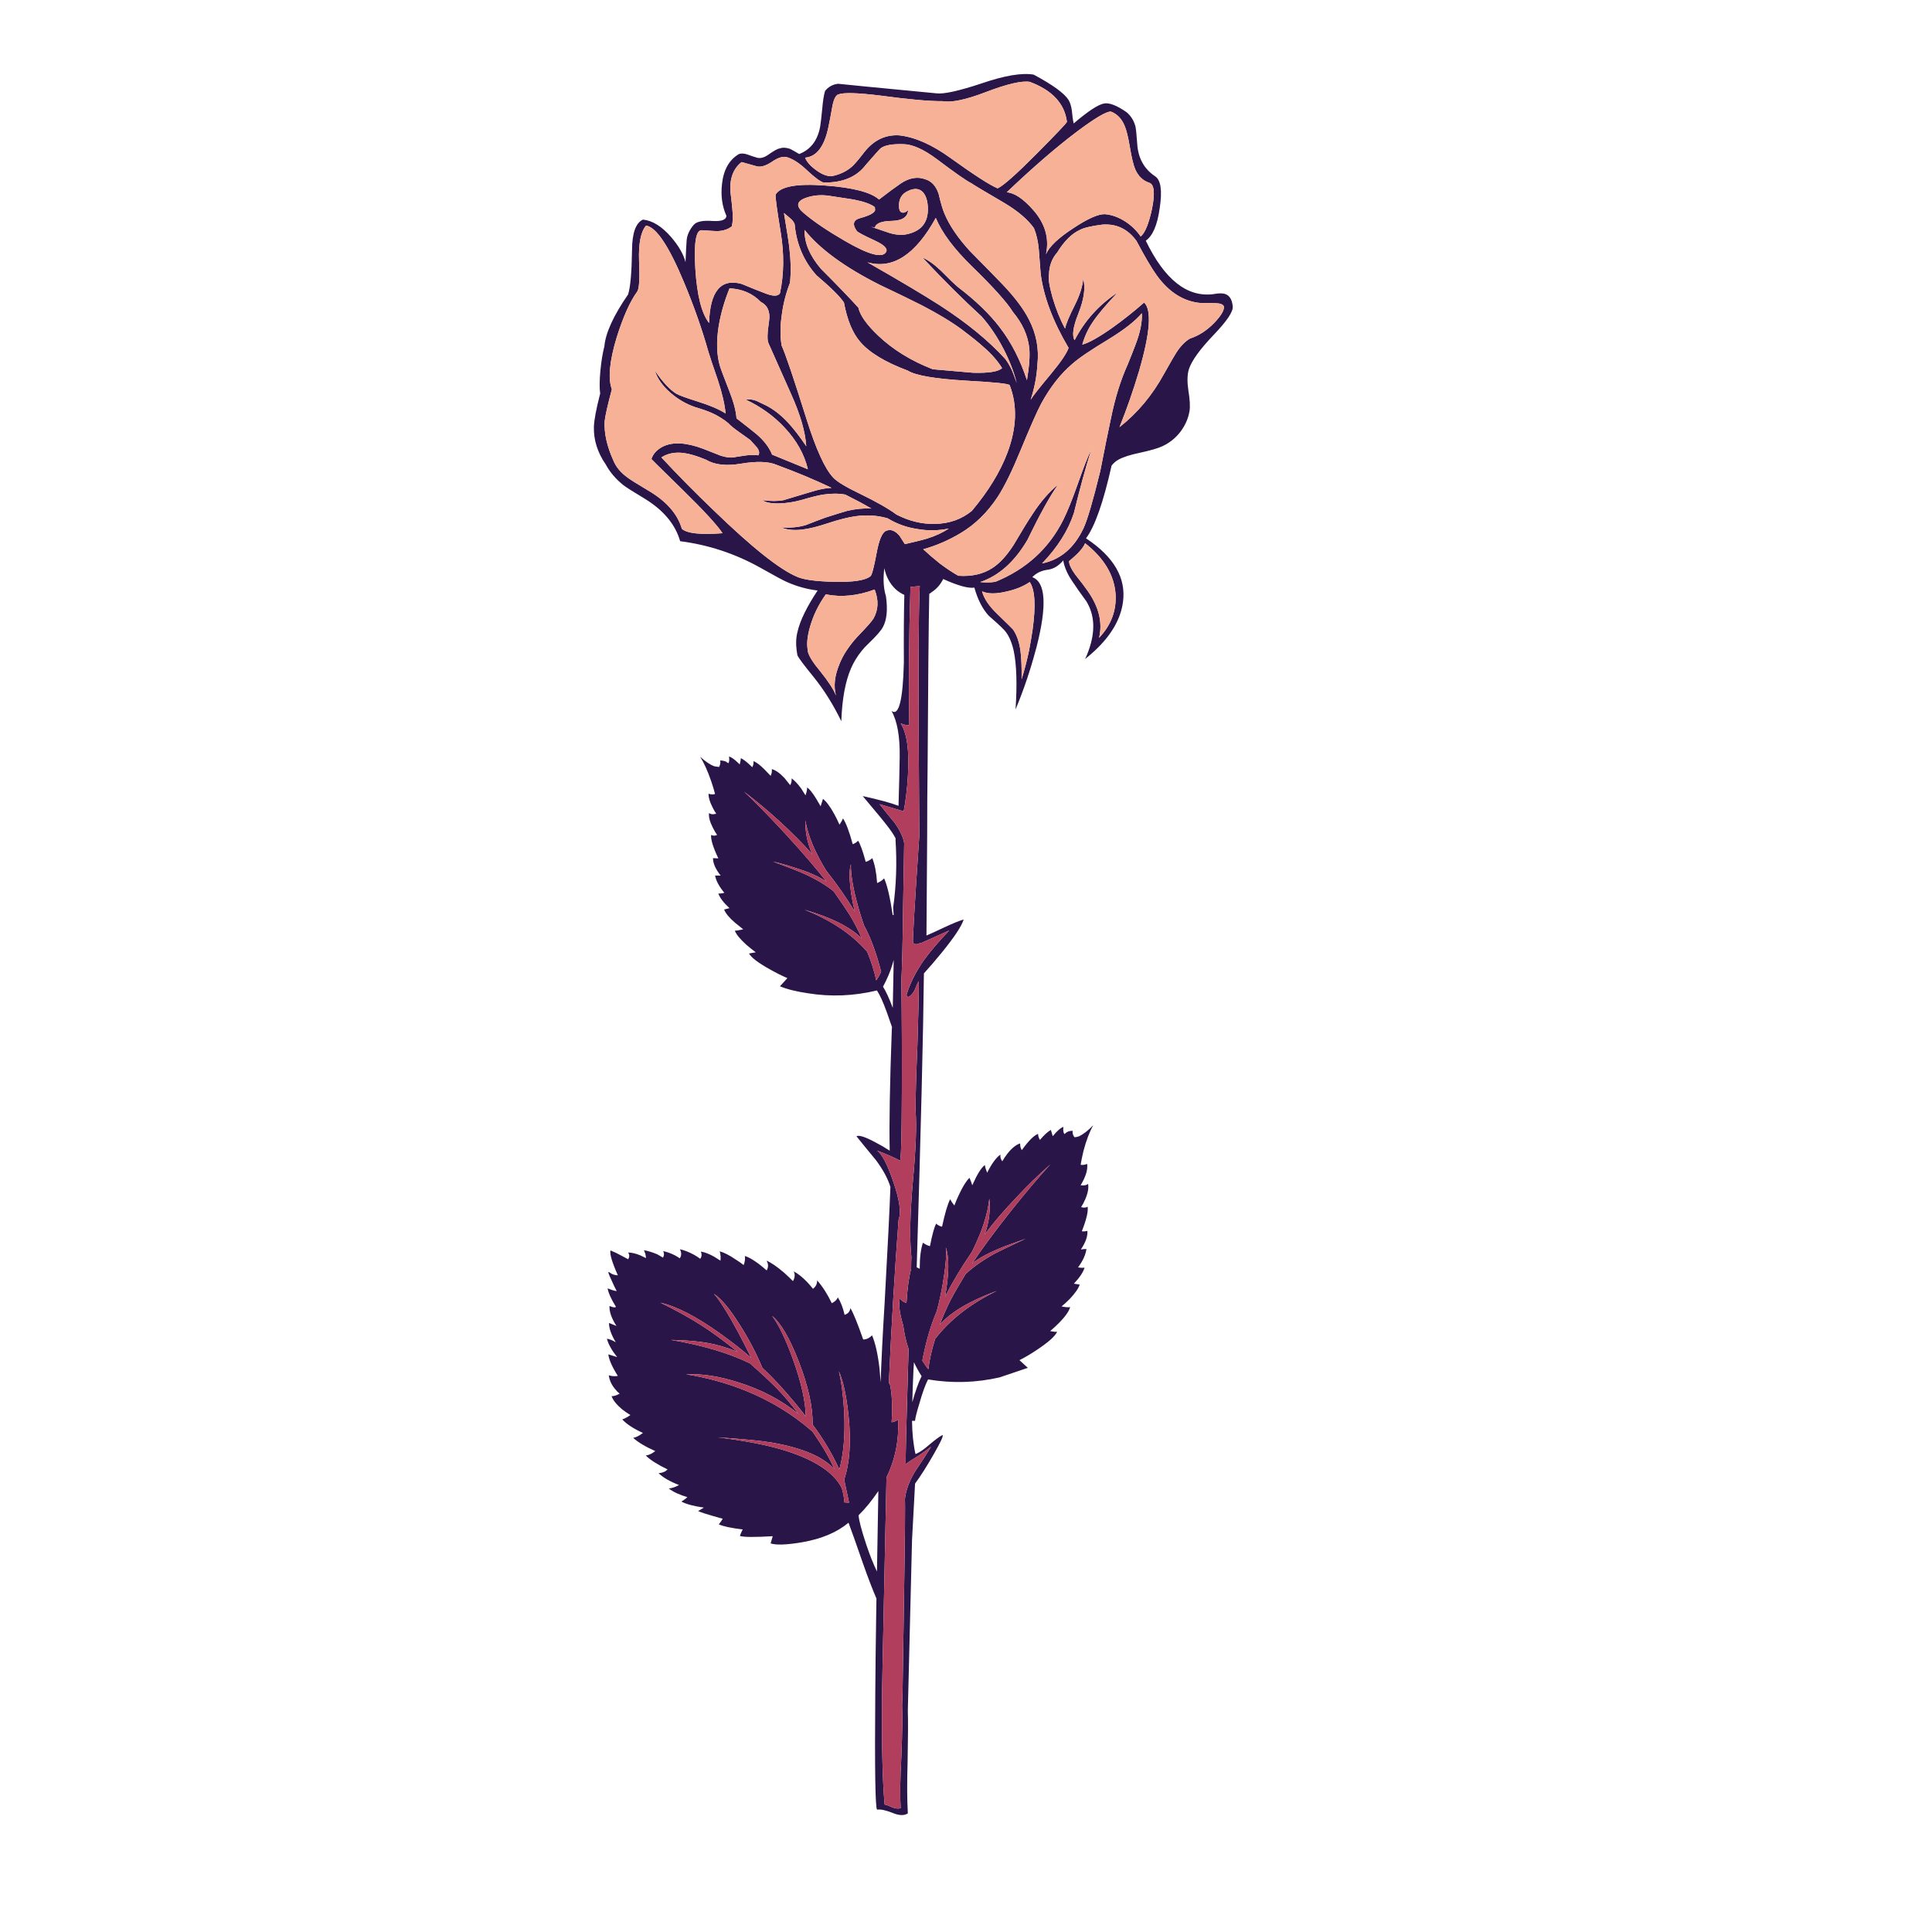 <?xml version="1.0" encoding="utf-8"?>
<!-- Generator: Adobe Illustrator 16.0.0, SVG Export Plug-In . SVG Version: 6.00 Build 0)  -->
<!DOCTYPE svg PUBLIC "-//W3C//DTD SVG 1.1//EN" "http://www.w3.org/Graphics/SVG/1.1/DTD/svg11.dtd">
<svg version="1.1" id="Layer_1" xmlns="http://www.w3.org/2000/svg" xmlns:xlink="http://www.w3.org/1999/xlink" x="0px" y="0px"
	 width="300px" height="300px" viewBox="0 0 300 300" enable-background="new 0 0 300 300" xml:space="preserve">
<g>
	<path fill="#291548" d="M152.495,12.925c3.539-1.204,6.211-1.649,8.017-1.336c2.961,1.589,4.766,2.901,5.416,3.936
		c0.241,0.409,0.409,0.951,0.506,1.625c0.072,0.818,0.168,1.493,0.289,2.022c2.215-1.902,3.791-2.937,4.729-3.105
		c0.819-0.145,1.985,0.313,3.503,1.372c0.697,0.602,1.154,1.36,1.372,2.275c0.071,0.337,0.155,1.18,0.253,2.527
		c0.121,2.263,1.048,3.972,2.779,5.128c0.892,0.578,1.133,2.215,0.724,4.911c-0.36,2.646-1.084,4.345-2.167,5.091
		c2.913,6.042,6.402,8.811,10.473,8.305c0.866-0.168,1.504-0.168,1.913,0c0.649,0.241,1.023,0.879,1.119,1.914
		c0.072,0.794-0.892,2.239-2.889,4.333c-2.216,2.311-3.526,4.128-3.937,5.453c-0.24,0.818-0.265,1.89-0.072,3.213
		c0.24,1.444,0.302,2.528,0.182,3.25c-0.191,1.155-0.676,2.239-1.443,3.25c-0.771,0.987-1.723,1.733-2.854,2.239
		c-0.626,0.289-1.757,0.614-3.394,0.975c-1.518,0.313-2.637,0.674-3.359,1.083c-0.359,0.192-0.709,0.493-1.047,0.903
		c-1.275,5.705-2.601,9.473-3.971,11.302c4.332,2.865,6.245,6.163,5.74,9.894c-0.361,2.648-1.818,5.164-4.37,7.547
		c-0.457,0.434-0.963,0.866-1.517,1.3c0.217-0.434,0.396-0.866,0.542-1.3c1.083-2.985,0.963-5.549-0.361-7.691
		c-0.938-1.276-1.625-2.25-2.058-2.924c-0.818-1.156-1.324-2.288-1.518-3.395c-0.697,0.842-1.492,1.324-2.384,1.444
		c-0.987,0.12-1.793,0.505-2.419,1.155c2.094,0.771,2.311,4.406,0.65,10.905c-0.049,0.169-0.098,0.337-0.146,0.506
		c-0.817,3.081-1.854,6.127-3.104,9.136c0.265-3.9,0.168-6.945-0.289-9.136c-0.338-1.469-0.844-2.552-1.518-3.25
		c-0.48-0.505-1.265-1.228-2.347-2.166c-0.963-1.035-1.709-2.492-2.239-4.37c-0.938,0.145-2.551-0.301-4.839-1.336
		c-0.433,0.867-1.023,1.541-1.769,2.022c-0.145,0.121-0.277,0.217-0.397,0.289c-0.096,4.79-0.18,13.565-0.252,26.323
		c-0.048,3.779-0.072,7.535-0.072,11.267c-0.048,5.224-0.084,10.375-0.108,15.454c0.312-0.12,1.264-0.554,2.852-1.3
		c1.18-0.554,2.154-0.951,2.925-1.191c-0.289,0.987-1.409,2.684-3.358,5.092c-0.963,1.179-1.901,2.274-2.817,3.284
		c-0.096,9.103-0.469,24.314-1.119,45.644c0.145,0.072,0.301,0.146,0.47,0.217c0-1.758,0.168-3.104,0.505-4.045
		c0.313,0.242,0.674,0.423,1.083,0.543c0.361-1.854,0.686-3.021,0.975-3.504c0.24,0.242,0.542,0.397,0.903,0.472
		c0.457-2.119,0.878-3.539,1.264-4.263c0.168,0.338,0.385,0.662,0.65,0.976c0.192-0.529,0.433-1.094,0.722-1.697
		c0.578-1.25,1.119-2.117,1.625-2.6c0.192,0.434,0.337,0.817,0.433,1.155c0.746-1.687,1.396-2.731,1.95-3.144
		c0.048,0.339,0.169,0.734,0.361,1.193c0.698-1.396,1.384-2.336,2.058-2.818c-0.048,0.361,0.049,0.712,0.289,1.05
		c0.217-0.388,0.493-0.795,0.83-1.229c0.674-0.842,1.324-1.358,1.95-1.553c-0.024,0.385,0.06,0.734,0.253,1.047
		c1.035-1.443,1.878-2.287,2.527-2.527c0,0.313,0.097,0.625,0.289,0.939c0.625-0.746,1.191-1.264,1.697-1.553l0.289,0.975
		c0.697-0.844,1.252-1.324,1.659-1.445c-0.071,0.556-0.012,0.929,0.181,1.119c0.313-0.358,0.735-0.526,1.265-0.504
		c-0.071,0.313,0.013,0.637,0.254,0.976c0.168,0.022,0.421-0.023,0.758-0.146c0.649-0.313,1.372-0.879,2.167-1.697
		c-0.578,1.035-1.084,2.371-1.518,4.008c-0.192,0.818-0.336,1.529-0.434,2.132c0.361,0.049,0.698,0,1.012-0.146
		c0.121,0.892-0.217,1.998-1.012,3.322c0.529,0.072,0.914,0,1.155-0.217c0.12,0.625-0.022,1.42-0.435,2.383
		c-0.191,0.457-0.408,0.867-0.648,1.229c0.434,0.119,0.771,0.097,1.012-0.071c0.12,0.723-0.182,1.998-0.902,3.825
		c0.336,0.025,0.625,0,0.865-0.069c0.072,0.817-0.265,1.781-1.011,2.89c0.289-0.05,0.578-0.074,0.866-0.074
		c-0.12,0.893-0.555,1.842-1.301,2.854c0.41,0.072,0.746,0.084,1.013,0.037c-0.218,0.721-0.771,1.553-1.662,2.49l0.903,0.145
		c-0.192,0.602-0.711,1.348-1.553,2.238c-0.457,0.459-0.879,0.844-1.265,1.156c0.603,0.121,1.048,0.156,1.336,0.106
		c-0.169,0.628-0.733,1.435-1.696,2.421c-0.481,0.481-0.951,0.913-1.408,1.301c0.457,0.096,0.818,0.131,1.082,0.106
		c-0.313,0.699-1.383,1.647-3.213,2.854c-0.891,0.602-1.77,1.119-2.637,1.553l1.301,1.191l-4.369,1.479
		c-3.659,0.842-7.366,0.951-11.122,0.324c-0.409,0.77-0.855,1.997-1.336,3.684c-0.434,1.42-0.662,2.336-0.686,2.744h-0.47
		c0.024,1.976,0.205,3.694,0.542,5.164c0.602-0.24,1.324-0.733,2.167-1.479c0.915-0.771,1.589-1.265,2.022-1.48
		c0.193,0.072-0.265,1.07-1.372,2.996c-1.06,1.854-2.022,3.371-2.889,4.551l-0.47,8.775l-0.65,26.432
		c0.048,1.611,0.036,4.26-0.037,7.943c-0.096,3.322-0.084,6.006,0.037,8.053c-0.554,0.361-1.313,0.348-2.275-0.037
		c-1.131-0.457-1.962-0.637-2.492-0.541c-0.289-0.145-0.385-6.164-0.289-18.055c0.024-3.563,0.072-7.643,0.144-12.24l0.037-2.492
		c-0.626-1.445-1.336-3.299-2.13-5.561c-0.939-2.721-1.674-4.791-2.203-6.211c-1.782,1.492-4.177,2.504-7.186,3.033
		c-2.408,0.407-4.044,0.469-4.911,0.18l0.324-1.119c-2.792,0.168-4.489,0.156-5.091-0.035c0.072-0.242,0.168-0.482,0.289-0.723
		l0.145-0.289c-1.806-0.217-3.045-0.48-3.72-0.795c0.145-0.168,0.289-0.361,0.433-0.578l0.181-0.289l-1.408-0.396
		c-1.035-0.289-1.842-0.553-2.42-0.793l0.903-0.543c-1.564-0.217-2.732-0.529-3.502-0.938c0.217-0.119,0.433-0.265,0.65-0.433
		l0.289-0.254c-1.18-0.336-2.143-0.783-2.889-1.336c0.385-0.049,0.77-0.156,1.155-0.324l0.434-0.217
		c-1.42-0.555-2.48-1.168-3.178-1.842c0.361-0.023,0.71-0.121,1.047-0.289l0.361-0.289c-1.589-0.771-2.72-1.492-3.395-2.166
		c0.289-0.025,0.626-0.145,1.011-0.361l0.469-0.323c-1.564-0.699-2.708-1.386-3.43-2.06c0.313-0.049,0.662-0.193,1.047-0.434
		l0.47-0.326c-1.444-0.648-2.516-1.348-3.214-2.094c0.217-0.072,0.494-0.205,0.831-0.396l0.433-0.289
		c-0.409-0.242-0.831-0.529-1.264-0.867c-0.867-0.723-1.42-1.407-1.661-2.059c0.24,0,0.518-0.059,0.83-0.18l0.434-0.217
		c-0.241-0.168-0.494-0.422-0.758-0.758c-0.53-0.65-0.843-1.349-0.939-2.095c0.265,0.097,0.578,0.146,0.939,0.146l0.469-0.037
		c-0.891-1.42-1.384-2.539-1.48-3.357l1.373,0.432c-0.843-1.059-1.373-2.01-1.589-2.852c0.313,0.047,0.638,0.156,0.975,0.324
		l0.397,0.217c-0.722-1.203-1.071-2.203-1.046-2.996l1.155,0.469c-0.771-1.203-1.131-2.237-1.083-3.104
		c0.337,0.146,0.602,0.217,0.794,0.217l0.217-0.071c-0.771-1.252-1.204-2.215-1.3-2.89c0.481,0.218,0.951,0.361,1.408,0.435
		c-0.288-0.554-0.554-1.107-0.794-1.662c-0.506-1.06-0.626-1.48-0.361-1.264c0.409,0.313,0.855,0.471,1.336,0.471
		c-0.891-1.998-1.276-3.287-1.155-3.865c0.554,0.219,1.179,0.518,1.877,0.904c0.337,0.19,0.626,0.35,0.867,0.469
		c0.241-0.361,0.241-0.711,0-1.047c0.53,0,1.155,0.145,1.877,0.434l0.903,0.434c-0.024-0.434-0.132-0.844-0.325-1.229
		c0.674,0.121,1.372,0.338,2.094,0.65l0.867,0.506c0.192-0.314,0.205-0.65,0.036-1.012c0.578,0.119,1.18,0.338,1.805,0.649
		c0.313,0.168,0.566,0.324,0.758,0.47c0.289-0.386,0.301-0.854,0.037-1.408c0.673,0.145,1.408,0.434,2.203,0.867
		c0.385,0.217,0.698,0.42,0.938,0.612c0.241-0.289,0.277-0.662,0.109-1.119c0.602,0.097,1.288,0.361,2.058,0.795
		c0.361,0.218,0.687,0.421,0.975,0.613c0.073-0.457,0.037-0.938-0.108-1.445c0.65,0.171,1.457,0.578,2.419,1.229
		c0.505,0.313,0.938,0.613,1.3,0.902c0.192-0.507,0.253-0.976,0.18-1.408c0.53,0.145,1.252,0.555,2.167,1.229
		c0.458,0.361,0.867,0.697,1.228,1.012c0.289-0.531,0.277-1.035-0.036-1.518c0.698,0.289,1.601,0.902,2.708,1.842
		c0.529,0.48,0.999,0.926,1.408,1.336c0.313-0.553,0.349-1.059,0.108-1.518c0.65,0.338,1.349,0.893,2.095,1.662
		c0.361,0.385,0.662,0.734,0.903,1.047c0.433-0.313,0.65-0.746,0.65-1.301c0.818,0.916,1.577,2.096,2.274,3.539
		c0.482-0.24,0.795-0.541,0.939-0.902c0.458,0.723,0.807,1.625,1.047,2.709c0.53-0.17,0.831-0.518,0.903-1.049
		c0.458,0.771,1.119,2.396,1.986,4.875c0.506,0,0.962-0.217,1.373-0.65c0.505,1.182,0.891,2.879,1.155,5.094
		c0.072,0.793,0.132,1.527,0.18,2.201c0.121-3.49,0.325-7.57,0.614-12.24c0.481-8.666,0.782-14.697,0.903-18.092
		c-0.385-1.275-1.132-2.66-2.239-4.152c-1.372-1.659-2.383-2.899-3.033-3.719c0.385-0.217,1.36,0.096,2.925,0.938
		c0.794,0.409,1.541,0.844,2.239,1.301c-0.096-3.996,0.012-10.267,0.325-18.813c0-0.121,0.012-0.239,0.036-0.36
		c-0.168-0.506-0.433-1.265-0.794-2.274c-0.579-1.611-1.096-2.757-1.553-3.431c-3.587,0.867-7.162,1.013-10.724,0.435
		c-1.805-0.267-3.25-0.625-4.333-1.084l1.155-1.265c-0.843-0.36-1.733-0.808-2.672-1.335c-1.829-1.012-2.925-1.842-3.286-2.492
		l1.047-0.18c-0.458-0.338-0.939-0.723-1.444-1.156c-0.987-0.891-1.589-1.625-1.806-2.202c0.193,0,0.457-0.036,0.794-0.108
		l0.505-0.108l-1.3-1.047c-0.891-0.771-1.444-1.444-1.661-2.022l0.83-0.217c-0.915-0.842-1.493-1.601-1.733-2.274
		c0.144,0.023,0.349,0.012,0.614-0.036l0.325-0.072c-0.794-0.939-1.275-1.83-1.444-2.672h0.867
		c-0.794-1.012-1.192-1.914-1.192-2.709l0.831,0.036c-0.819-1.733-1.192-2.948-1.12-3.646c0.145,0.096,0.349,0.132,0.614,0.108
		l0.325-0.108c-0.241-0.313-0.47-0.698-0.686-1.155c-0.458-0.892-0.65-1.638-0.578-2.239c0.168,0.145,0.409,0.205,0.722,0.181
		l0.397-0.072c-0.216-0.313-0.422-0.674-0.614-1.083c-0.409-0.818-0.602-1.493-0.578-2.022c0.192,0.072,0.422,0.108,0.686,0.108
		l0.325-0.072c-0.145-0.578-0.349-1.252-0.614-2.022c-0.529-1.54-1.095-2.792-1.697-3.755c0.819,0.746,1.553,1.239,2.203,1.48
		l0.722,0.108c0.192-0.337,0.253-0.674,0.181-1.011c0.313,0,0.614,0.06,0.903,0.18l0.361,0.253c0.145-0.192,0.181-0.541,0.108-1.047
		c0.241,0.048,0.59,0.265,1.047,0.649l0.614,0.578c0.097-0.385,0.157-0.71,0.181-0.975c0.337,0.168,0.722,0.445,1.155,0.83
		l0.614,0.578c0.168-0.313,0.229-0.626,0.18-0.939c0.433,0.145,0.999,0.566,1.697,1.265l0.975,1.011
		c0.168-0.337,0.229-0.687,0.181-1.047c0.602,0.168,1.264,0.638,1.986,1.408l0.866,1.083c0.192-0.313,0.265-0.662,0.217-1.047
		c0.433,0.289,0.927,0.807,1.48,1.553l0.687,1.083c0.168-0.481,0.252-0.891,0.252-1.228c0.361,0.24,0.819,0.806,1.373,1.697
		l0.722,1.229c0.096-0.337,0.216-0.723,0.361-1.155c0.53,0.409,1.119,1.203,1.769,2.383c0.313,0.578,0.578,1.119,0.794,1.625
		c0.241-0.337,0.421-0.662,0.542-0.975c0.457,0.649,0.962,1.985,1.516,4.008c0.337-0.12,0.614-0.301,0.831-0.542
		c0.312,0.434,0.71,1.529,1.191,3.286c0.385-0.12,0.722-0.313,1.011-0.578c0.385,0.915,0.638,2.203,0.758,3.864
		c0.458-0.192,0.819-0.434,1.083-0.723c0.481,1.035,0.926,2.938,1.336,5.705c0.048,0,0.096-0.012,0.144-0.035
		c-0.024-0.386-0.048-0.771-0.072-1.156c0.481-3.395,0.602-6.909,0.361-10.544c0.072-0.048,0.012-0.229-0.18-0.541
		c-0.313-0.578-1.036-1.553-2.167-2.925c-0.891-1.06-1.806-2.154-2.744-3.286c2.6,0.578,4.454,1.083,5.561,1.517
		c0.096-3.298,0.157-5.826,0.181-7.583c0.048-3.178-0.374-5.561-1.264-7.149c1.131,0.842,1.769-1.661,1.913-7.511
		c-0.024-4.405,0-7.908,0.073-10.508c-0.481-0.216-0.939-0.518-1.373-0.902c-0.891-0.867-1.468-1.95-1.733-3.25
		c-0.216,1.661-0.132,3.118,0.253,4.37c0.288,2.07,0.132,3.658-0.47,4.766c-0.265,0.53-1.035,1.409-2.311,2.637
		c-0.361,0.337-0.686,0.686-0.975,1.047c-0.698,0.866-1.251,1.77-1.661,2.708c-0.891,2.047-1.396,4.791-1.517,8.233
		c-1.252-2.576-2.684-4.863-4.296-6.861c-1.517-1.854-2.359-2.985-2.528-3.394c-0.024-0.241-0.061-0.47-0.108-0.687
		c-0.145-1.107-0.097-2.106,0.145-2.997c0.385-1.686,1.42-3.803,3.105-6.355c-1.637-0.193-3.238-0.638-4.803-1.336
		c-0.554-0.241-1.938-0.987-4.153-2.239c-3.899-2.167-8.028-3.526-12.385-4.08c-0.747-2.6-2.564-4.791-5.453-6.572
		c-1.805-1.083-2.925-1.793-3.358-2.131c-1.18-0.938-2.095-2.01-2.744-3.213c-1.276-1.854-1.89-3.792-1.841-5.814
		c0.024-1.035,0.349-2.768,0.975-5.199c-0.121-0.818-0.108-2.01,0.036-3.575c0.145-1.468,0.349-2.72,0.614-3.755
		c0.192-2.095,1.419-4.779,3.683-8.053c0.361-1.107,0.566-3.43,0.614-6.969c0.024-2.6,0.59-4.152,1.697-4.658
		c1.469,0.146,2.925,1.047,4.369,2.708c1.18,1.373,1.926,2.672,2.239,3.9c0.072-1.757,0.132-2.913,0.18-3.467
		c0.097-0.818,0.458-1.588,1.083-2.311c0.434-0.53,1.432-0.734,2.997-0.614c1.348,0.072,2.046-0.193,2.095-0.795
		c-0.674-1.492-0.903-3.153-0.686-4.983c0.24-2.19,1.119-3.731,2.635-4.622c0.361-0.121,0.795-0.097,1.301,0.072
		c0.578,0.216,1.011,0.361,1.3,0.433c0.578,0.241,1.228,0.108,1.95-0.397c0.842-0.602,1.432-0.927,1.769-0.975
		c0.458-0.169,1-0.145,1.625,0.072c0.241,0.12,0.71,0.385,1.408,0.794c1.782-0.698,2.865-2.119,3.25-4.261
		c0.073-0.386,0.181-1.313,0.325-2.781c0.097-1.18,0.24-2.094,0.433-2.745c0.241-0.313,0.553-0.578,0.939-0.794
		c0.385-0.193,0.758-0.301,1.12-0.325c0.337,0.048,5.404,0.542,15.202,1.48C146.513,14.646,148.884,14.129,152.495,12.925z
		 M161.053,23.794c2.985-3.009,4.526-4.634,4.622-4.875c-0.36-2.84-2.286-4.911-5.776-6.21c-1.252-0.193-3.49,0.325-6.717,1.552
		c-3.178,1.229-5.465,1.709-6.861,1.445c-1.95,0.024-5.163-0.265-9.641-0.867c-3.515-0.433-5.682-0.493-6.5-0.18
		c-0.385,0.121-0.687,0.686-0.903,1.697c-0.241,1.372-0.446,2.455-0.614,3.25c-0.625,3.105-1.841,4.73-3.647,4.875
		c0.241,0.625,0.783,1.251,1.625,1.877c0.891,0.674,1.709,1.011,2.456,1.011c1.252-0.241,2.311-0.734,3.177-1.48
		c0.41-0.361,1.047-1.107,1.914-2.239c1.468-1.878,3.274-2.756,5.417-2.636c2.456,0.265,5.127,1.444,8.016,3.539
		c3.684,2.648,6.113,4.213,7.294,4.694C155.807,28.837,157.852,27.02,161.053,23.794z M167.083,20.544
		c-3.177,2.407-6.765,5.513-10.76,9.316c1.179,0.072,2.54,0.975,4.079,2.708c1.879,2.118,2.553,4.417,2.021,6.896
		c0.506-1.179,1.928-2.527,4.262-4.044c2.215-1.468,3.84-2.19,4.875-2.167c1.106,0.096,2.19,0.494,3.25,1.192
		c0.938,0.626,1.709,1.384,2.312,2.274c0.674-0.529,1.264-1.974,1.771-4.333c0.479-2.431,0.336-3.768-0.435-4.008
		c-0.963-0.313-1.687-0.999-2.167-2.058c-0.288-0.674-0.564-1.806-0.83-3.395c-0.266-1.613-0.542-2.744-0.831-3.395
		c-0.457-1.107-1.168-1.841-2.13-2.203C171.802,17.282,169.996,18.354,167.083,20.544z M115.159,25.167
		c-1.3,1.011-1.878,2.552-1.733,4.622c0.145,1.179,0.24,2.07,0.289,2.672c0.12,1.059,0.096,1.95-0.073,2.672
		c-0.529,0.458-1.276,0.71-2.238,0.759c-0.241,0-1.06-0.048-2.456-0.145c-0.891-0.024-1.216,1.986-0.975,6.03
		c0.265,4.116,0.975,6.909,2.131,8.377c0.144-4.935,1.83-6.957,5.055-6.067c1.685,0.698,2.889,1.18,3.611,1.444
		c1.252,0.506,2.034,0.506,2.347,0c0.625-2.985,0.662-6.139,0.108-9.46c-0.578-3.539-0.842-5.488-0.794-5.85
		c0.746-1.276,3.322-1.746,7.728-1.408c4.284,0.313,7.065,1.035,8.341,2.167c1.468-1.131,2.576-1.95,3.322-2.456
		c1.349-0.915,2.636-1.144,3.864-0.686c0.962,0.289,1.649,1.035,2.058,2.239c0.337,1.444,0.638,2.468,0.903,3.069
		c0.771,1.854,2.095,3.803,3.972,5.85c2.262,2.287,3.947,4.008,5.055,5.164c1.928,2.022,3.299,3.852,4.116,5.489
		c1.132,2.19,1.565,4.501,1.301,6.933c-0.097,1.805-0.446,3.635-1.048,5.489c0.313-0.53,1.372-1.878,3.178-4.044
		c1.518-1.83,2.42-3.166,2.709-4.008c-2.433-4.116-3.877-7.956-4.334-11.519c-0.145-1.733-0.24-2.985-0.289-3.756
		c-0.119-1.3-0.373-2.407-0.758-3.322c-0.963-1.348-2.49-2.648-4.586-3.9c-3.13-1.83-4.839-2.853-5.128-3.069
		c-0.746-0.361-2.54-1.613-5.38-3.755c-2.07-1.541-3.815-2.312-5.236-2.312c-1.661-0.048-2.804,0.156-3.43,0.614
		c-0.12,0.072-0.903,0.938-2.347,2.6c-1.42,1.877-3.611,2.792-6.572,2.744c-0.529-0.169-1.36-0.783-2.491-1.842
		c-1.131-1.083-2.155-1.77-3.069-2.058c-0.625-0.241-1.444-0.012-2.455,0.686c-1.011,0.674-1.842,0.891-2.492,0.65L115.159,25.167z
		 M125.016,30.763c-1.372,0.53-1.432,1.312-0.181,2.347c1.565,1.324,3.684,2.756,6.355,4.297c3.684,2.143,5.814,2.721,6.392,1.733
		c0.313-0.505-0.253-1.095-1.698-1.77c-1.781-0.818-2.732-1.324-2.852-1.517c-0.722-1.035-0.542-1.697,0.542-1.986
		c1.42-0.385,2.191-0.794,2.311-1.228l-0.036-0.47c-0.602-0.481-1.708-0.878-3.321-1.191c-0.073,0-1.337-0.192-3.792-0.578
		C127.411,30.21,126.172,30.33,125.016,30.763z M140.94,29.68c-0.962,0.458-1.408,1.264-1.335,2.419
		c0,0.457,0.121,0.746,0.361,0.866c0.289,0.145,0.638,0.037,1.047-0.325c-0.073,1.059-0.903,1.613-2.492,1.661
		c-1.637,0.024-2.527,0.373-2.672,1.047l-0.613-0.145c1.252,0.434,2.179,0.746,2.78,0.939c1.059,0.337,2.01,0.409,2.853,0.217
		c2.19-0.482,3.262-1.817,3.214-4.008c-0.024-1.107-0.277-1.938-0.758-2.491C142.746,29.235,141.952,29.174,140.94,29.68z
		 M146.14,42.065c1.156,1.18,2.035,2.022,2.636,2.528c2.744,2.094,4.912,4.188,6.5,6.283c1.758,2.287,3.154,5.007,4.188,8.16
		c0.361-2.167,0.481-3.827,0.361-4.983c-0.218-1.974-1.062-3.84-2.528-5.597c-0.938-1.517-3.059-3.876-6.355-7.078
		c-2.816-2.744-4.693-5.26-5.632-7.547c-3.154,5.729-6.693,8.028-10.616,6.897c5.055,2.889,8.798,5.116,11.229,6.68
		c4.212,2.72,7.607,5.5,10.182,8.341c0.387,0.505,0.735,1.107,1.049,1.806c0.119,0.265,0.359,0.902,0.722,1.914
		c-0.433-1.709-1.106-3.455-2.021-5.236c-1.013-1.95-2.154-3.647-3.431-5.092c-2.865-2.624-5.923-5.668-9.172-9.135
		C144.118,40.368,145.081,41.055,146.14,42.065z M126.786,42.751c-1.974-2.19-3.105-4.838-3.395-7.944
		c-0.12-0.337-0.373-0.662-0.758-0.975c-0.192-0.168-0.494-0.421-0.902-0.758c0.481,2.865,0.758,4.646,0.831,5.344
		c0.241,2.046,0.276,3.876,0.108,5.488c-0.625,1.613-1.047,3.25-1.264,4.911c-0.265,1.782-0.276,3.394-0.036,4.838
		c0.602,1.324,1.877,5.092,3.828,11.303c1.492,4.766,2.889,7.835,4.188,9.208c0.578,0.626,1.974,1.469,4.189,2.528
		c2.528,1.228,4.405,2.299,5.633,3.213c1.974,1.011,3.972,1.493,5.994,1.444c2.215-0.048,4.117-0.722,5.706-2.022
		c2.552-3.033,4.393-6.042,5.525-9.027c1.442-3.852,1.563-7.342,0.359-10.472c-0.023-0.241-2.273-0.481-6.752-0.722
		c-4.863-0.289-7.884-0.806-9.063-1.552c-3.539-1.324-6.019-2.829-7.439-4.514c-1.155-1.348-1.986-3.371-2.491-6.067
		C130.444,46.062,129.024,44.653,126.786,42.751z M127.472,41.74c2.48,2.48,4.417,4.49,5.813,6.03c0.265,1.204,1.3,2.66,3.105,4.37
		c2.287,2.167,5.104,3.9,8.45,5.199c3.707,0.313,5.79,0.494,6.248,0.542c2.432,0.072,3.936-0.168,4.514-0.722
		c-0.699-1.131-1.662-2.227-2.889-3.286c-0.65-0.602-1.77-1.504-3.359-2.708c-1.637-1.204-3.707-2.455-6.21-3.755
		c-1.469-0.746-3.672-1.817-6.608-3.213c-5.393-2.721-9.256-5.549-11.591-8.486C124.872,37.66,125.714,39.67,127.472,41.74z
		 M113.281,44.774c-0.818,2.021-1.384,4.008-1.697,5.958c-0.361,2.311-0.301,4.321,0.18,6.03c0.169,0.553,0.674,1.901,1.517,4.044
		c0.65,1.661,1.011,3.045,1.083,4.153c1.396,1.083,2.432,1.901,3.105,2.455c1.18,1.011,1.986,2.07,2.419,3.178l5.561,2.275
		c-0.554-2.335-1.77-4.502-3.647-6.5c-1.637-1.757-3.623-3.189-5.958-4.296c0.458-0.121,1-0.061,1.625,0.18
		c0.698,0.337,1.204,0.578,1.517,0.722c1.203,0.626,2.347,1.529,3.43,2.708c0.867,0.938,1.793,2.142,2.78,3.611
		c-0.145-2.239-0.927-4.935-2.347-8.089l-3.502-7.872c-0.241-0.433-0.216-1.589,0.072-3.467c0.216-1.444-0.217-2.443-1.3-2.997
		C116.868,45.568,115.255,44.87,113.281,44.774z M125.774,97.348c-0.433,1.517-0.542,2.745-0.325,3.684c0,0.072,0,0.133,0,0.181
		c0.193,0.722,0.842,1.745,1.95,3.069c1.204,1.492,2.01,2.731,2.419,3.719c-0.409-1.42-0.229-3.057,0.542-4.91
		c0.289-0.723,0.65-1.409,1.083-2.059c0.506-0.771,1.083-1.504,1.733-2.202c1.396-1.444,2.215-2.371,2.456-2.781
		c0.77-1.348,0.831-2.853,0.181-4.513c-2.624,0.987-5.152,1.24-7.583,0.758C127.099,93.882,126.28,95.567,125.774,97.348z
		 M115.05,72c-2.287,0.385-4.093,0.181-5.417-0.614c-1.373-0.578-2.54-0.927-3.502-1.047c-1.324-0.168-2.468,0.061-3.43,0.686
		c2.455,2.648,5.175,5.405,8.161,8.269c5.946,5.753,10.267,9.184,12.963,10.291c0.987,0.434,2.864,0.686,5.633,0.758
		c3.009,0.073,4.911-0.217,5.705-0.867c0.217-0.144,0.53-1.312,0.939-3.502c0.385-2.118,0.879-3.298,1.48-3.539
		c0.698-0.313,1.396-0.06,2.094,0.758l0.831,1.3c1.782-0.409,2.937-0.698,3.467-0.867c1.3-0.409,2.419-0.927,3.358-1.553
		c-1.637,0.337-3.262,0.361-4.875,0.072c-1.661-0.241-3.202-0.794-4.622-1.661c-1.565-0.458-3.226-0.566-4.983-0.325
		c-1.107,0.145-2.576,0.518-4.406,1.119c-1.516,0.506-2.78,0.818-3.791,0.939c-1.348,0.169-2.467,0.06-3.358-0.325
		c1.444,0.096,2.72-0.024,3.827-0.361c1.228-0.481,2.239-0.866,3.034-1.156c1.805-0.578,2.937-0.926,3.394-1.047
		c1.324-0.313,2.576-0.433,3.755-0.361c-1.107-0.65-2.455-1.372-4.044-2.167c-1.035-0.193-2.19-0.193-3.466,0
		c-0.747,0.12-1.854,0.397-3.322,0.83c-1.228,0.337-2.407,0.518-3.539,0.542c-1.18,0.024-2.035-0.145-2.564-0.506
		c1.3,0.168,2.396,0.168,3.286,0c1.035-0.313,1.914-0.578,2.636-0.794c1.011-0.313,1.781-0.542,2.311-0.687
		c0.963-0.265,1.806-0.409,2.528-0.433c-2.625-1.252-5.477-2.443-8.558-3.575C119.347,71.651,117.506,71.591,115.05,72z
		 M99.234,40.513c0.121,2.744,0.025,4.333-0.288,4.767c-1.107,1.516-2.167,3.876-3.178,7.077c-1.131,3.731-1.384,6.428-0.758,8.089
		c-0.674,2.527-1.047,4.188-1.12,4.983c-0.096,1.83,0.349,3.839,1.336,6.03c0.409,1.035,1.156,1.938,2.239,2.708
		c0.409,0.313,1.444,0.963,3.105,1.95c2.865,1.662,4.634,3.659,5.308,5.995c0.794,0.722,2.9,0.951,6.319,0.686
		c-0.842-1.276-2.949-3.563-6.319-6.86c-3.153-3.082-4.73-4.634-4.73-4.658c0.265-0.818,0.867-1.469,1.806-1.95
		c1.541-0.747,3.623-0.626,6.247,0.361c1.781,0.698,2.696,1.06,2.744,1.083c0.963,0.289,1.733,0.349,2.311,0.18l1.697-0.252
		c0.698-0.072,1.3-0.072,1.806,0c0.216-0.361,0.133-0.782-0.252-1.264c-0.217-0.24-0.554-0.614-1.011-1.119
		c-0.121-0.096-0.663-0.481-1.625-1.156c-0.891-0.625-1.48-1.107-1.77-1.444c-0.746-0.625-1.601-1.155-2.563-1.589
		c-0.578-0.265-1.433-0.565-2.564-0.903c-1.372-0.457-2.648-1.191-3.827-2.202c-1.252-1.083-2.071-2.239-2.456-3.466
		c1.204,1.757,2.311,2.949,3.322,3.574c0.41,0.241,1.493,0.638,3.25,1.192c1.926,0.602,3.395,1.228,4.406,1.877
		c-0.121-1.372-0.518-3.093-1.192-5.164c-0.746-2.143-1.252-3.659-1.516-4.549c-0.939-3.346-2.179-6.873-3.72-10.581
		c-2.359-5.681-4.333-8.642-5.922-8.882C99.499,35.987,99.138,37.817,99.234,40.513z M141.374,91.138
		c-0.241,7.943-0.301,15.057-0.181,21.34c-0.024,0.217-0.47,0.169-1.336-0.145c0.987,1.517,1.36,4.249,1.12,8.197
		c-0.121,1.974-0.337,3.791-0.65,5.452l-3.755-1.119c0.481,0.626,1.251,1.577,2.311,2.853c0.529,0.723,0.927,1.421,1.192,2.095
		c0.167,0.385,0.276,0.758,0.324,1.119c0,0.337-0.06,3.936-0.181,10.797c-0.048,4.453-0.132,7.991-0.252,10.617
		c0.072,5.703,0.096,11.471,0.072,17.295c-0.024,6.935-0.12,10.459-0.289,10.58c-0.843-0.457-2.022-0.975-3.539-1.553
		c0.746,0.529,1.577,2.131,2.492,4.803c0.987,2.84,1.264,4.814,0.831,5.922c-0.602,7.896-1.107,16.383-1.517,25.457
		c0.048-0.049,0.084-0.084,0.108-0.108c0.265,0.893,0.397,2.18,0.397,3.864c0,0.842-0.024,1.588-0.072,2.238
		c0.289-0.023,0.625-0.156,1.011-0.396c0.145,3.226-0.457,6.21-1.806,8.955l-0.614,29.429c-0.024,1.422-0.048,2.793-0.072,4.116
		c-0.072,7.8,0.061,13.554,0.397,17.261c0.217,0.022,0.614,0.168,1.191,0.435c0.458,0.192,0.891,0.239,1.3,0.145
		c-0.12-1.877-0.084-4.563,0.108-8.053c0.145-3.586,0.181-6.246,0.109-7.98c0.024-0.602,0.048-1.203,0.072-1.805
		c0.072-4.67,0.145-9.328,0.216-13.975c0.169-10.593,0.217-15.959,0.145-16.104c0.121-1.349,0.638-2.793,1.553-4.334
		c1.155-1.709,1.998-3.011,2.528-3.9c-0.458,0.361-1.107,0.832-1.95,1.408c-0.963,0.578-1.625,1.013-1.986,1.301
		c-0.073,0,0.072-5.959,0.433-17.875c-0.385-1.131-0.662-2.346-0.83-3.646c-0.313-1.059-0.505-1.926-0.578-2.6
		c-0.048-0.529-0.036-1.084,0.037-1.662c0.241,0.387,0.59,0.639,1.047,0.76c0.145-2.336,0.385-4.094,0.722-5.273
		c0-0.625,0.013-1.25,0.037-1.877c-0.289-2.744-0.217-6.584,0.216-11.52c0.482-5.176,0.625-8.906,0.433-11.193
		c0-2.287,0.097-5.668,0.289-10.146c0.145-4.477,0.217-7.799,0.217-9.965c-0.193,0.287-0.409,0.758-0.65,1.408
		c-0.289,0.553-0.638,0.914-1.047,1.082l-0.217-0.324c0.505-1.734,1.396-3.527,2.672-5.38c1.012-1.396,2.335-2.949,3.972-4.658
		l-4.26,1.914c-0.169,0.023-0.41,0.096-0.722,0.216c-0.266,0.049-0.482-0.023-0.65-0.216c-0.072-0.338,0.252-5.862,0.975-16.574
		c0-0.049,0-0.108,0-0.181c-0.168-22.075-0.144-34.954,0.073-38.637L141.374,91.138z M156.25,91.86
		c-1.611,0.385-2.863,0.373-3.755-0.037c0.289,1.107,1.06,2.263,2.312,3.467c1.612,1.564,2.443,2.383,2.491,2.455
		c0.577,0.818,0.963,1.914,1.155,3.286c0,0.096,0.013,0.204,0.037,0.325c0.119,1.011,0.168,2.383,0.144,4.116
		c0.435-1.372,0.818-2.853,1.155-4.441c0.193-1.011,0.373-2.07,0.542-3.178c0.53-3.803,0.386-6.295-0.435-7.475
		C158.91,91.054,157.695,91.547,156.25,91.86z M188.857,47.085c-0.435-0.024-1.252-0.037-2.457-0.037
		c-2.623-0.24-4.887-1.673-6.787-4.297c-0.795-1.107-1.842-2.889-3.143-5.344c-1.348-1.854-3.117-2.696-5.308-2.528
		c-1.71,0.217-2.877,0.494-3.503,0.831c-1.251,0.578-2.419,1.745-3.503,3.502c-0.817,0.939-1.239,2.07-1.265,3.394
		c-0.145,0.578,0.037,1.77,0.543,3.575c0.528,1.805,1.178,3.418,1.949,4.838c0.145-0.722,0.649-1.938,1.516-3.647
		c0.771-1.541,1.205-2.901,1.301-4.08c0.386,1.372,0.133,3.177-0.758,5.417c-0.818,2.046-1.012,3.418-0.577,4.116
		c1.563-3.033,3.791-5.501,6.68-7.403c-1.806,1.902-3.093,3.431-3.862,4.586c-0.724,1.06-1.265,2.227-1.625,3.503
		c1.01-0.265,2.574-1.144,4.693-2.636c1.686-1.204,3.321-2.504,4.91-3.9c1.204,1.156,0.939,4.707-0.794,10.652
		c-0.892,2.985-1.901,5.886-3.033,8.703c2.792-2.19,5.104-4.959,6.933-8.305c1.084-1.926,1.711-3.009,1.879-3.25
		c0.649-1.011,1.359-1.746,2.129-2.203c1.35-0.433,2.602-1.24,3.757-2.419c1.083-1.132,1.589-1.986,1.517-2.564
		C189.93,47.277,189.531,47.109,188.857,47.085z M145.923,87.491c1.06,0.794,2.022,1.433,2.889,1.914
		c2.071,0.145,3.829-0.252,5.272-1.191c1.132-0.722,2.239-1.926,3.322-3.611c1.228-2.094,2.203-3.683,2.925-4.767
		c1.252-1.926,2.575-3.454,3.972-4.585c-1.228,1.709-2.816,4.574-4.767,8.594c-1.998,3.394-4.44,5.573-7.329,6.536
		c0.793,0.096,1.576,0.084,2.348-0.036c4.789-1.95,8.305-5.151,10.543-9.605c0.649-1.3,1.408-3.178,2.274-5.633
		c0.867-2.479,1.553-4.225,2.06-5.236c-0.892,2.865-1.783,6.126-2.674,9.785c-0.89,2.721-2.539,5.333-4.945,7.836
		c2.84-0.578,4.982-2.395,6.428-5.452c0.602-1.276,1.469-4.225,2.6-8.847c0.723-3.684,1.275-6.416,1.661-8.197
		c0.649-3.201,1.517-5.994,2.601-8.377c0.48-1.179,0.902-2.25,1.264-3.213c0.697-1.83,1.011-3.418,0.939-4.767
		c-1.013,1.204-2.732,2.552-5.164,4.044c-2.793,1.685-4.658,2.949-5.598,3.792c-1.83,1.541-3.455,3.611-4.875,6.21
		c-0.648,1.228-1.732,3.683-3.25,7.367c-1.275,3.105-2.441,5.477-3.503,7.113c-1.612,2.432-3.538,4.309-5.777,5.633
		c-1.854,1.107-3.779,1.938-5.777,2.492C144.106,85.986,144.961,86.721,145.923,87.491z M168.889,91.751
		c1.758,2.504,2.348,4.936,1.771,7.294c1.877-1.974,2.731-4.249,2.563-6.824c-0.218-2.937-1.793-5.561-4.73-7.872
		c-0.289,0.747-1.119,1.673-2.491,2.78c0,0.506,0.313,1.192,0.938,2.059C167.807,90.271,168.456,91.125,168.889,91.751z
		 M123.247,134.685c-1.179-0.385-2.25-0.686-3.213-0.902c2.335,0.867,3.935,1.493,4.802,1.878c1.854,0.842,3.395,1.757,4.623,2.744
		c1.059,1.517,1.889,2.744,2.492,3.683c0.722,1.204,1.348,2.42,1.877,3.647c-1.781-1.781-4.754-3.274-8.918-4.478
		c4.116,1.613,7.366,3.792,9.75,6.536c0.625,1.517,1.095,2.996,1.408,4.441c0.193-0.264,0.446-0.711,0.759-1.336
		c-0.746-2.914-1.638-5.319-2.672-7.222c-0.578-1.662-1.071-3.371-1.48-5.128c-0.41-1.901-0.59-3.358-0.542-4.369
		c-0.241,0.794-0.277,1.926-0.108,3.394c0.121,1.252,0.361,2.589,0.722,4.009c-1.276-2.118-2.768-4.261-4.478-6.428
		c-1.758-2.864-2.828-5.452-3.214-7.764c-0.024,0.675,0.037,1.469,0.18,2.384c0.193,1.035,0.494,1.998,0.903,2.889
		c-1.396-1.589-3.117-3.322-5.163-5.2c-1.806-1.637-3.623-3.153-5.452-4.55c1.781,1.661,3.935,3.864,6.463,6.608
		c2.745,2.985,4.863,5.452,6.355,7.402C127.279,136.154,125.582,135.408,123.247,134.685z M146.862,193.688
		c0.121,1.013,0.024,2.517-0.289,4.515c-0.265,1.83-0.638,3.635-1.12,5.416c-0.915,2.118-1.661,4.67-2.238,7.655
		c0.409,0.65,0.722,1.095,0.938,1.336c0.169-1.42,0.518-2.985,1.047-4.692c2.287-2.985,5.487-5.479,9.604-7.478
		c-4.236,1.566-7.198,3.322-8.883,5.271c0.482-1.273,1.047-2.563,1.697-3.863c0.53-1.01,1.301-2.346,2.312-4.008
		c1.18-1.107,2.684-2.166,4.514-3.178c0.746-0.385,2.347-1.154,4.803-2.311l-3.178,1.155c-2.383,0.938-4.094,1.843-5.127,2.707
		c1.395-2.116,3.395-4.825,5.994-8.123c2.383-2.985,4.441-5.418,6.174-7.295c-1.805,1.588-3.563,3.297-5.271,5.127
		c-1.975,2.07-3.623,3.996-4.946,5.777c0.36-0.938,0.602-1.961,0.723-3.068c0.096-0.963,0.096-1.793,0-2.491
		c-0.241,2.407-1.145,5.164-2.708,8.27c-1.638,2.383-3.021,4.693-4.152,6.934C147.38,197.781,147.416,195.229,146.862,193.688z
		 M138.773,149.057c-0.072,0.265-0.144,0.518-0.216,0.758c-0.337,1.107-0.818,2.24-1.444,3.394c0.458,0.723,0.962,1.818,1.517,3.287
		C138.678,153.775,138.726,151.295,138.773,149.057z M114.581,206.795c0.771,1.445,1.456,2.793,2.059,4.045
		c-1.373-1.203-2.985-2.467-4.839-3.791c-3.683-2.625-6.764-4.213-9.244-4.768c2.286,1.107,4.381,2.264,6.283,3.467
		c1.732,1.107,3.623,2.492,5.668,4.152c-1.685-0.674-3.238-1.131-4.658-1.371c-1.444-0.266-3.333-0.422-5.668-0.471
		c4.862,0.817,8.955,2.034,12.277,3.647c1.613,1.42,2.961,2.672,4.044,3.754c1.18,1.205,2.335,2.563,3.466,4.08
		c-2.696-2.166-5.79-3.791-9.28-4.873c-2.985-0.965-5.706-1.385-8.161-1.265c3.202,0.505,6.271,1.349,9.208,2.527
		c3.875,1.564,7.318,3.658,10.327,6.283h0.036c1.541,2.189,2.696,4.164,3.466,5.922c-1.757-1.926-4.971-3.299-9.641-4.117
		c-1.637-0.289-4.466-0.565-8.485-0.83c4.02,0.506,7.318,1.131,9.894,1.877c5.007,1.492,8.136,3.502,9.388,6.031
		c0.24,0.891,0.373,1.625,0.397,2.201l0.722,0.037l-0.758-3.574c0.867-2.602,1.096-5.887,0.687-9.859
		c-0.337-3.2-0.843-5.522-1.517-6.969c0.409,1.687,0.686,3.791,0.831,6.318c0.169,3.564-0.084,6.537-0.758,8.92
		c-1.108-2.432-2.492-4.754-4.153-6.969c0.072-2.625-0.638-5.875-2.13-9.75c-1.444-3.707-2.829-6.078-4.153-7.113
		c1.011,1.324,2.094,3.576,3.25,6.752c1.276,3.563,1.938,6.512,1.986,8.848c-2.383-3.059-4.634-5.571-6.752-7.547
		c-0.963-2.311-2.155-4.574-3.574-6.789c-1.517-2.406-2.829-3.971-3.936-4.692C111.776,201.945,113.016,203.906,114.581,206.795z
		 M143.106,213.693c-0.457-0.724-0.854-1.445-1.191-2.168c-0.024,0.434-0.049,0.854-0.073,1.264
		c-0.096,2.07-0.156,3.719-0.181,4.947C142.168,215.932,142.649,214.582,143.106,213.693z M136.391,231.529
		c-1.011,1.492-2.034,2.746-3.069,3.756c0.049,0.795,0.446,2.311,1.192,4.551c0.53,1.588,1.083,2.984,1.661,4.188L136.391,231.529z"
		/>
	<path fill="#F6B197" d="M172.5,17.331c0.962,0.361,1.673,1.095,2.13,2.203c0.289,0.65,0.565,1.782,0.831,3.395
		c0.266,1.589,0.542,2.72,0.83,3.395c0.48,1.059,1.204,1.745,2.167,2.058c0.771,0.241,0.914,1.577,0.435,4.008
		c-0.506,2.359-1.097,3.804-1.771,4.333c-0.603-0.891-1.373-1.648-2.312-2.274c-1.06-0.698-2.144-1.096-3.25-1.192
		c-1.035-0.024-2.66,0.698-4.875,2.167c-2.334,1.517-3.756,2.865-4.262,4.044c0.53-2.479-0.144-4.778-2.021-6.896
		c-1.539-1.733-2.9-2.636-4.079-2.708c3.995-3.804,7.583-6.909,10.76-9.316C169.996,18.354,171.802,17.282,172.5,17.331z
		 M165.675,18.919c-0.096,0.241-1.637,1.866-4.622,4.875c-3.201,3.226-5.246,5.043-6.139,5.452c-1.18-0.481-3.609-2.046-7.294-4.694
		c-2.889-2.094-5.56-3.274-8.016-3.539c-2.143-0.121-3.948,0.758-5.417,2.636c-0.867,1.131-1.504,1.877-1.914,2.239
		c-0.866,0.746-1.925,1.24-3.177,1.48c-0.746,0-1.565-0.337-2.456-1.011c-0.842-0.626-1.384-1.252-1.625-1.877
		c1.806-0.145,3.021-1.77,3.647-4.875c0.168-0.794,0.373-1.877,0.614-3.25c0.216-1.011,0.518-1.577,0.903-1.697
		c0.818-0.313,2.984-0.252,6.5,0.18c4.478,0.602,7.691,0.891,9.641,0.867c1.396,0.265,3.684-0.217,6.862-1.445
		c3.225-1.228,5.465-1.745,6.715-1.552C163.389,14.009,165.313,16.079,165.675,18.919z M117.361,25.78
		c0.649,0.241,1.48,0.024,2.492-0.65c1.011-0.698,1.83-0.927,2.455-0.686c0.915,0.289,1.938,0.975,3.069,2.058
		c1.131,1.059,1.962,1.673,2.491,1.842c2.961,0.048,5.151-0.867,6.572-2.744c1.444-1.662,2.227-2.528,2.347-2.6
		c0.626-0.458,1.77-0.662,3.43-0.614c1.42,0,3.166,0.771,5.236,2.312c2.841,2.142,4.634,3.394,5.38,3.755
		c0.289,0.217,1.998,1.24,5.128,3.069c2.096,1.252,3.623,2.552,4.586,3.9c0.385,0.915,0.639,2.022,0.758,3.322
		c0.049,0.771,0.146,2.022,0.289,3.756c0.457,3.563,1.901,7.402,4.333,11.519c-0.288,0.843-1.19,2.179-2.708,4.008
		c-1.806,2.167-2.863,3.515-3.178,4.044c0.602-1.854,0.951-3.684,1.048-5.489c0.265-2.432-0.169-4.743-1.301-6.933
		c-0.817-1.637-2.188-3.466-4.116-5.489c-1.107-1.155-2.793-2.876-5.055-5.164c-1.877-2.046-3.202-3.996-3.972-5.85
		c-0.265-0.602-0.565-1.625-0.903-3.069c-0.409-1.204-1.095-1.95-2.058-2.239c-1.228-0.458-2.516-0.229-3.864,0.686
		c-0.746,0.506-1.854,1.324-3.322,2.456c-1.276-1.131-4.057-1.854-8.341-2.167c-4.406-0.337-6.981,0.132-7.728,1.408
		c-0.048,0.361,0.216,2.311,0.794,5.85c0.554,3.322,0.518,6.476-0.108,9.46c-0.313,0.506-1.095,0.506-2.347,0
		c-0.722-0.265-1.926-0.746-3.611-1.444c-3.226-0.89-4.911,1.132-5.055,6.067c-1.156-1.469-1.866-4.261-2.131-8.377
		c-0.241-4.044,0.084-6.054,0.975-6.03c1.396,0.096,2.214,0.145,2.456,0.145c0.962-0.048,1.709-0.301,2.238-0.759
		c0.168-0.722,0.193-1.613,0.073-2.672c-0.049-0.602-0.145-1.493-0.289-2.672c-0.145-2.07,0.433-3.611,1.733-4.622L117.361,25.78z
		 M140.94,29.68c1.012-0.506,1.806-0.445,2.384,0.181c0.481,0.553,0.734,1.384,0.758,2.491c0.048,2.191-1.023,3.526-3.214,4.008
		c-0.843,0.192-1.793,0.12-2.853-0.217c-0.602-0.193-1.528-0.505-2.78-0.939l0.613,0.145c0.145-0.674,1.036-1.023,2.672-1.047
		c1.589-0.048,2.419-0.602,2.492-1.661c-0.41,0.361-0.758,0.469-1.047,0.325c-0.24-0.12-0.361-0.409-0.361-0.866
		C139.532,30.944,139.978,30.138,140.94,29.68z M125.016,30.763c1.156-0.433,2.395-0.553,3.72-0.361
		c2.455,0.385,3.719,0.578,3.792,0.578c1.613,0.313,2.72,0.71,3.321,1.191l0.036,0.47c-0.12,0.433-0.89,0.842-2.311,1.228
		c-1.083,0.289-1.264,0.951-0.542,1.986c0.12,0.193,1.071,0.698,2.852,1.517c1.444,0.674,2.01,1.264,1.698,1.77
		c-0.578,0.987-2.708,0.409-6.392-1.733c-2.671-1.541-4.79-2.973-6.355-4.297C123.584,32.075,123.645,31.293,125.016,30.763z
		 M146.14,42.065c-1.06-1.011-2.022-1.697-2.889-2.058c3.25,3.467,6.307,6.512,9.172,9.135c1.275,1.444,2.418,3.142,3.431,5.092
		c0.914,1.781,1.588,3.527,2.021,5.236c-0.36-1.011-0.603-1.649-0.722-1.914c-0.313-0.698-0.662-1.3-1.049-1.806
		c-2.574-2.841-5.97-5.621-10.182-8.341c-2.432-1.564-6.174-3.792-11.229-6.68c3.923,1.131,7.462-1.167,10.616-6.897
		c0.938,2.287,2.816,4.803,5.632,7.547c3.297,3.202,5.418,5.561,6.355,7.078c1.469,1.757,2.313,3.623,2.528,5.597
		c0.12,1.156,0,2.816-0.361,4.983c-1.034-3.153-2.433-5.874-4.188-8.16c-1.588-2.095-3.756-4.189-6.5-6.283
		C148.175,44.087,147.296,43.245,146.14,42.065z M113.281,44.774c1.974,0.096,3.587,0.794,4.839,2.094
		c1.083,0.553,1.516,1.552,1.3,2.997c-0.289,1.878-0.313,3.034-0.072,3.467l3.502,7.872c1.42,3.154,2.203,5.85,2.347,8.089
		c-0.987-1.469-1.914-2.672-2.78-3.611c-1.083-1.18-2.227-2.083-3.43-2.708c-0.313-0.145-0.819-0.385-1.517-0.722
		c-0.625-0.241-1.167-0.301-1.625-0.18c2.335,1.107,4.321,2.54,5.958,4.296c1.878,1.998,3.094,4.165,3.647,6.5l-5.561-2.275
		c-0.434-1.107-1.24-2.167-2.419-3.178c-0.674-0.554-1.709-1.372-3.105-2.455c-0.072-1.108-0.433-2.492-1.083-4.153
		c-0.842-2.143-1.348-3.491-1.517-4.044c-0.481-1.709-0.542-3.719-0.18-6.03C111.897,48.782,112.462,46.795,113.281,44.774z
		 M127.472,41.74c-1.757-2.07-2.6-4.08-2.527-6.03c2.335,2.937,6.198,5.765,11.591,8.486c2.937,1.396,5.14,2.467,6.608,3.213
		c2.503,1.3,4.573,2.552,6.21,3.755c1.589,1.204,2.708,2.106,3.359,2.708c1.227,1.06,2.189,2.155,2.889,3.286
		c-0.578,0.554-2.082,0.794-4.514,0.722c-0.458-0.048-2.541-0.229-6.248-0.542c-3.346-1.299-6.163-3.033-8.45-5.199
		c-1.806-1.709-2.84-3.166-3.105-4.37C131.889,46.23,129.952,44.22,127.472,41.74z M126.786,42.751
		c2.238,1.902,3.659,3.31,4.261,4.225c0.505,2.696,1.335,4.719,2.491,6.067c1.42,1.685,3.9,3.189,7.439,4.514
		c1.179,0.746,4.201,1.264,9.063,1.552c4.478,0.241,6.728,0.481,6.752,0.722c1.204,3.129,1.083,6.62-0.36,10.472
		c-1.132,2.985-2.973,5.994-5.524,9.027c-1.589,1.3-3.491,1.974-5.706,2.022c-2.022,0.048-4.02-0.433-5.994-1.444
		c-1.228-0.915-3.105-1.986-5.633-3.213c-2.215-1.059-3.611-1.902-4.189-2.528c-1.3-1.372-2.696-4.441-4.188-9.208
		c-1.95-6.211-3.226-9.979-3.828-11.303c-0.24-1.444-0.229-3.057,0.036-4.838c0.216-1.661,0.638-3.298,1.264-4.911
		c0.168-1.612,0.133-3.442-0.108-5.488c-0.073-0.698-0.349-2.479-0.831-5.344c0.409,0.337,0.71,0.59,0.902,0.758
		c0.385,0.313,0.639,0.638,0.758,0.975C123.68,37.913,124.812,40.561,126.786,42.751z M106.239,43.907
		c1.541,3.708,2.781,7.234,3.72,10.581c0.264,0.89,0.77,2.407,1.516,4.549c0.674,2.07,1.071,3.792,1.192,5.164
		c-1.011-0.65-2.479-1.276-4.406-1.877c-1.757-0.554-2.84-0.951-3.25-1.192c-1.011-0.625-2.118-1.817-3.322-3.574
		c0.385,1.228,1.204,2.383,2.456,3.466c1.179,1.011,2.455,1.745,3.827,2.202c1.131,0.337,1.986,0.638,2.564,0.903
		c0.962,0.434,1.817,0.963,2.563,1.589c0.289,0.337,0.879,0.819,1.77,1.444c0.962,0.674,1.504,1.06,1.625,1.156
		c0.458,0.505,0.794,0.879,1.011,1.119c0.385,0.482,0.469,0.903,0.252,1.264c-0.506-0.072-1.107-0.072-1.806,0l-1.697,0.252
		c-0.578,0.169-1.348,0.108-2.311-0.18c-0.048-0.024-0.963-0.385-2.744-1.083c-2.624-0.987-4.706-1.107-6.247-0.361
		c-0.939,0.481-1.541,1.131-1.806,1.95c0,0.024,1.577,1.577,4.73,4.658c3.37,3.298,5.477,5.584,6.319,6.86
		c-3.418,0.265-5.524,0.037-6.319-0.686c-0.674-2.335-2.443-4.333-5.308-5.995c-1.661-0.987-2.696-1.637-3.105-1.95
		c-1.083-0.771-1.83-1.673-2.239-2.708c-0.987-2.191-1.432-4.201-1.336-6.03c0.072-0.794,0.445-2.456,1.12-4.983
		c-0.626-1.661-0.373-4.357,0.758-8.089c1.012-3.201,2.071-5.561,3.178-7.077c0.313-0.433,0.409-2.022,0.288-4.767
		c-0.096-2.696,0.265-4.525,1.083-5.488C101.906,35.265,103.88,38.226,106.239,43.907z M115.05,72
		c2.456-0.409,4.297-0.349,5.525,0.181c3.081,1.131,5.933,2.323,8.558,3.575c-0.722,0.024-1.565,0.168-2.528,0.433
		c-0.53,0.145-1.3,0.373-2.311,0.687c-0.722,0.216-1.601,0.481-2.636,0.794c-0.891,0.168-1.986,0.168-3.286,0
		c0.529,0.361,1.384,0.53,2.564,0.506c1.131-0.024,2.311-0.205,3.539-0.542c1.468-0.433,2.576-0.71,3.322-0.83
		c1.276-0.193,2.431-0.193,3.466,0c1.589,0.794,2.937,1.517,4.044,2.167c-1.179-0.072-2.431,0.048-3.755,0.361
		c-0.457,0.121-1.588,0.469-3.394,1.047c-0.795,0.29-1.806,0.674-3.034,1.156c-1.107,0.337-2.383,0.458-3.827,0.361
		c0.891,0.385,2.01,0.494,3.358,0.325c1.011-0.121,2.275-0.433,3.791-0.939c1.83-0.602,3.299-0.975,4.406-1.119
		c1.757-0.241,3.418-0.132,4.983,0.325c1.42,0.866,2.961,1.42,4.622,1.661c1.613,0.289,3.238,0.265,4.875-0.072
		c-0.939,0.626-2.059,1.144-3.358,1.553c-0.53,0.168-1.685,0.458-3.467,0.867l-0.831-1.3c-0.698-0.818-1.396-1.071-2.094-0.758
		c-0.602,0.241-1.095,1.42-1.48,3.539c-0.41,2.191-0.722,3.358-0.939,3.502c-0.794,0.65-2.695,0.939-5.705,0.867
		c-2.769-0.072-4.646-0.325-5.633-0.758c-2.696-1.107-7.017-4.538-12.963-10.291c-2.985-2.864-5.706-5.621-8.161-8.269
		c0.962-0.625,2.106-0.854,3.43-0.686c0.963,0.121,2.13,0.469,3.502,1.047C110.958,72.181,112.763,72.385,115.05,72z
		 M125.774,97.348c0.505-1.781,1.324-3.466,2.456-5.055c2.431,0.482,4.959,0.229,7.583-0.758c0.65,1.661,0.589,3.166-0.181,4.513
		c-0.24,0.41-1.059,1.337-2.456,2.781c-0.649,0.698-1.227,1.432-1.733,2.202c-0.434,0.649-0.795,1.336-1.083,2.059
		c-0.77,1.854-0.951,3.49-0.542,4.91c-0.409-0.987-1.216-2.227-2.419-3.719c-1.107-1.324-1.757-2.348-1.95-3.069
		c0-0.048,0-0.108,0-0.181C125.232,100.093,125.341,98.865,125.774,97.348z M145.923,87.491c-0.962-0.77-1.817-1.504-2.563-2.203
		c1.998-0.554,3.923-1.384,5.777-2.492c2.239-1.324,4.165-3.201,5.777-5.633c1.061-1.637,2.227-4.008,3.503-7.113
		c1.517-3.684,2.601-6.139,3.25-7.367c1.42-2.6,3.045-4.67,4.875-6.21c0.938-0.843,2.806-2.106,5.597-3.792
		c2.432-1.493,4.152-2.841,5.164-4.044c0.071,1.348-0.24,2.937-0.939,4.767c-0.359,0.963-0.781,2.034-1.264,3.213
		c-1.082,2.384-1.949,5.176-2.6,8.377c-0.387,1.782-0.939,4.514-1.661,8.197c-1.131,4.622-1.998,7.571-2.601,8.847
		c-1.443,3.057-3.586,4.875-6.428,5.452c2.407-2.503,4.058-5.115,4.946-7.836c0.892-3.659,1.782-6.92,2.673-9.785
		c-0.506,1.011-1.191,2.756-2.059,5.236c-0.866,2.455-1.625,4.333-2.273,5.633c-2.24,4.454-5.755,7.655-10.545,9.605
		c-0.771,0.121-1.554,0.132-2.347,0.036c2.889-0.962,5.331-3.142,7.329-6.536c1.949-4.02,3.539-6.885,4.767-8.594
		c-1.396,1.131-2.72,2.66-3.972,4.585c-0.723,1.083-1.697,2.672-2.926,4.767c-1.082,1.685-2.189,2.889-3.321,3.611
		c-1.444,0.939-3.201,1.336-5.272,1.191C147.945,88.923,146.983,88.285,145.923,87.491z M182.646,54.776
		c-0.168,0.241-0.795,1.324-1.879,3.25c-1.828,3.346-4.141,6.115-6.933,8.305c1.132-2.816,2.144-5.718,3.033-8.703
		c1.733-5.946,1.998-9.497,0.794-10.652c-1.589,1.396-3.227,2.696-4.91,3.9c-2.119,1.492-3.684,2.371-4.693,2.636
		c0.36-1.276,0.901-2.443,1.625-3.503c0.771-1.155,2.058-2.684,3.862-4.586c-2.889,1.902-5.114,4.37-6.68,7.403
		c-0.435-0.698-0.241-2.07,0.577-4.116c0.891-2.239,1.144-4.044,0.758-5.417c-0.096,1.179-0.528,2.54-1.301,4.08
		c-0.865,1.709-1.371,2.925-1.516,3.647c-0.771-1.42-1.421-3.033-1.949-4.838c-0.506-1.806-0.688-2.998-0.543-3.575
		c0.024-1.324,0.446-2.455,1.265-3.394c1.084-1.757,2.252-2.925,3.503-3.502c0.626-0.337,1.793-0.614,3.503-0.831
		c2.19-0.168,3.96,0.674,5.308,2.528c1.301,2.456,2.348,4.237,3.143,5.344c1.9,2.624,4.164,4.057,6.787,4.297
		c1.205,0,2.022,0.012,2.457,0.037c0.674,0.024,1.07,0.192,1.19,0.505c0.072,0.578-0.435,1.432-1.517,2.564
		c-1.155,1.179-2.407,1.986-3.756,2.419C184.007,53.03,183.297,53.765,182.646,54.776z M156.25,91.86
		c1.445-0.313,2.66-0.807,3.646-1.481c0.819,1.18,0.965,3.671,0.435,7.475c-0.169,1.107-0.349,2.167-0.542,3.178
		c-0.337,1.589-0.723,3.069-1.155,4.441c0.024-1.733-0.024-3.105-0.144-4.116c-0.024-0.121-0.037-0.229-0.037-0.325
		c-0.191-1.372-0.578-2.468-1.155-3.286c-0.048-0.072-0.879-0.891-2.491-2.455c-1.252-1.204-2.021-2.359-2.312-3.467
		C153.387,92.233,154.639,92.245,156.25,91.86z M168.889,91.751c-0.433-0.626-1.082-1.48-1.949-2.563
		c-0.625-0.867-0.938-1.553-0.938-2.059c1.372-1.107,2.202-2.034,2.491-2.78c2.938,2.311,4.514,4.935,4.73,7.872
		c0.168,2.576-0.688,4.851-2.563,6.824C171.234,96.687,170.646,94.255,168.889,91.751z"/>
	<path fill="#B13E5D" d="M125.232,129.775c-0.144-0.915-0.204-1.709-0.18-2.384c0.386,2.312,1.456,4.899,3.214,7.764
		c1.709,2.167,3.202,4.31,4.478,6.428c-0.361-1.42-0.602-2.757-0.722-4.009c-0.168-1.468-0.133-2.6,0.108-3.394
		c-0.048,1.011,0.132,2.468,0.542,4.369c0.409,1.757,0.902,3.466,1.48,5.128c1.035,1.901,1.926,4.308,2.672,7.222
		c-0.313,0.625-0.565,1.072-0.759,1.336c-0.313-1.445-0.782-2.924-1.408-4.441c-2.384-2.744-5.634-4.923-9.75-6.536
		c4.165,1.203,7.137,2.696,8.918,4.478c-0.529-1.228-1.155-2.443-1.877-3.647c-0.603-0.938-1.433-2.166-2.492-3.683
		c-1.228-0.987-2.769-1.902-4.623-2.744c-0.867-0.385-2.467-1.011-4.802-1.878c0.962,0.217,2.034,0.518,3.213,0.902
		c2.335,0.723,4.033,1.469,5.092,2.239c-1.493-1.95-3.611-4.417-6.355-7.402c-2.528-2.744-4.682-4.947-6.463-6.608
		c1.829,1.396,3.646,2.913,5.452,4.55c2.046,1.878,3.768,3.611,5.163,5.2C125.726,131.773,125.425,130.81,125.232,129.775z
		 M141.374,91.138l1.444-0.145c-0.217,3.684-0.241,16.562-0.073,38.637c0,0.072,0,0.132,0,0.181
		c-0.722,10.712-1.046,16.236-0.975,16.574c0.168,0.192,0.385,0.265,0.65,0.216c0.312-0.12,0.553-0.192,0.722-0.216l4.26-1.914
		c-1.637,1.709-2.96,3.262-3.972,4.658c-1.276,1.854-2.167,3.646-2.672,5.38l0.217,0.324c0.409-0.168,0.758-0.528,1.047-1.082
		c0.241-0.649,0.458-1.121,0.65-1.408c0,2.166-0.072,5.488-0.217,9.966c-0.192,4.479-0.289,7.858-0.289,10.146
		c0.192,2.287,0.049,6.019-0.433,11.192c-0.434,4.937-0.505,8.775-0.216,11.521c-0.024,0.627-0.037,1.252-0.037,1.877
		c-0.337,1.181-0.578,2.938-0.722,5.272c-0.457-0.121-0.806-0.373-1.047-0.76c-0.073,0.578-0.084,1.133-0.037,1.662
		c0.073,0.674,0.265,1.541,0.578,2.6c0.168,1.302,0.445,2.517,0.83,3.646c-0.361,11.916-0.505,17.875-0.433,17.875
		c0.361-0.289,1.023-0.723,1.986-1.301c0.843-0.576,1.492-1.047,1.95-1.408c-0.53,0.891-1.373,2.191-2.528,3.9
		c-0.916,1.541-1.432,2.986-1.553,4.334c0.072,0.145,0.024,5.512-0.145,16.104c-0.072,4.646-0.145,9.305-0.216,13.975
		c-0.024,0.603-0.048,1.203-0.072,1.806c0.072,1.733,0.036,4.396-0.109,7.979c-0.192,3.49-0.229,6.176-0.108,8.054
		c-0.409,0.096-0.842,0.049-1.3-0.146c-0.578-0.266-0.975-0.41-1.191-0.434c-0.337-3.707-0.47-9.461-0.397-17.26
		c0.024-1.324,0.048-2.695,0.072-4.117l0.614-29.428c1.349-2.746,1.95-5.73,1.806-8.955c-0.385,0.24-0.722,0.373-1.011,0.396
		c0.048-0.649,0.072-1.396,0.072-2.237c0-1.687-0.132-2.974-0.397-3.865c-0.024,0.024-0.06,0.061-0.108,0.109
		c0.41-9.074,0.915-17.562,1.517-25.457c0.433-1.107,0.157-3.082-0.831-5.923c-0.915-2.672-1.746-4.272-2.492-4.803
		c1.517,0.578,2.696,1.096,3.539,1.553c0.168-0.12,0.264-3.646,0.289-10.58c0.024-5.823,0-11.592-0.072-17.295
		c0.121-2.625,0.205-6.164,0.252-10.617c0.121-6.861,0.181-10.46,0.181-10.797c-0.048-0.361-0.157-0.734-0.324-1.119
		c-0.265-0.674-0.663-1.372-1.192-2.095c-1.06-1.275-1.83-2.227-2.311-2.853l3.755,1.119c0.313-1.661,0.529-3.479,0.65-5.452
		c0.241-3.948-0.132-6.681-1.12-8.197c0.867,0.313,1.313,0.361,1.336,0.145C141.073,106.195,141.133,99.082,141.374,91.138z
		 M146.862,193.688c0.554,1.541,0.518,4.095-0.108,7.656c1.131-2.24,2.515-4.551,4.152-6.934c1.564-3.105,2.467-5.861,2.707-8.27
		c0.097,0.698,0.097,1.528,0,2.491c-0.12,1.107-0.36,2.132-0.723,3.068c1.324-1.781,2.973-3.707,4.947-5.777
		c1.709-1.83,3.467-3.539,5.271-5.127c-1.732,1.877-3.791,4.31-6.176,7.295c-2.599,3.298-4.599,6.007-5.994,8.123
		c1.035-0.864,2.746-1.771,5.127-2.707l3.179-1.155c-2.456,1.155-4.058,1.926-4.804,2.311c-1.83,1.012-3.334,2.07-4.514,3.178
		c-1.011,1.662-1.782,2.998-2.312,4.008c-0.649,1.301-1.215,2.59-1.697,3.863c1.685-1.949,4.646-3.705,8.883-5.271
		c-4.116,1.998-7.318,4.49-9.605,7.478c-0.529,1.707-0.878,3.272-1.047,4.692c-0.216-0.241-0.529-0.686-0.938-1.336
		c0.578-2.985,1.324-5.537,2.238-7.655c0.482-1.781,0.855-3.586,1.12-5.416C146.886,196.203,146.983,194.699,146.862,193.688z
		 M102.557,202.281c2.479,0.555,5.561,2.143,9.244,4.768c1.854,1.324,3.466,2.588,4.839,3.791c-0.603-1.252-1.288-2.6-2.059-4.045
		c-1.564-2.889-2.804-4.85-3.719-5.885c1.107,0.723,2.419,2.287,3.936,4.693c1.419,2.215,2.611,4.479,3.574,6.789
		c2.119,1.975,4.37,4.487,6.752,7.547c-0.048-2.336-0.71-5.285-1.986-8.849c-1.156-3.176-2.239-5.428-3.25-6.752
		c1.324,1.035,2.708,3.406,4.153,7.113c1.492,3.875,2.203,7.125,2.13,9.75c1.661,2.215,3.045,4.537,4.153,6.969
		c0.673-2.383,0.927-5.354,0.758-8.92c-0.145-2.526-0.421-4.633-0.831-6.317c0.674,1.444,1.18,3.768,1.517,6.969
		c0.409,3.973,0.181,7.258-0.687,9.858l0.758,3.574l-0.722-0.037c-0.024-0.575-0.157-1.312-0.397-2.2
		c-1.252-2.529-4.381-4.539-9.388-6.031c-2.576-0.746-5.875-1.371-9.894-1.877c4.02,0.264,6.849,0.541,8.485,0.83
		c4.67,0.817,7.884,2.19,9.641,4.116c-0.771-1.758-1.925-3.731-3.466-5.922h-0.036c-3.009-2.625-6.452-4.719-10.327-6.282
		c-2.937-1.181-6.006-2.023-9.208-2.527c2.455-0.121,5.175,0.299,8.161,1.264c3.49,1.082,6.583,2.707,9.28,4.873
		c-1.131-1.516-2.286-2.875-3.466-4.08c-1.083-1.082-2.431-2.334-4.044-3.754c-3.322-1.613-7.415-2.83-12.277-3.648
		c2.335,0.049,4.224,0.205,5.668,0.472c1.42,0.239,2.974,0.696,4.658,1.37c-2.046-1.659-3.936-3.045-5.668-4.151
		C106.938,204.545,104.843,203.389,102.557,202.281z"/>
</g>
</svg>
